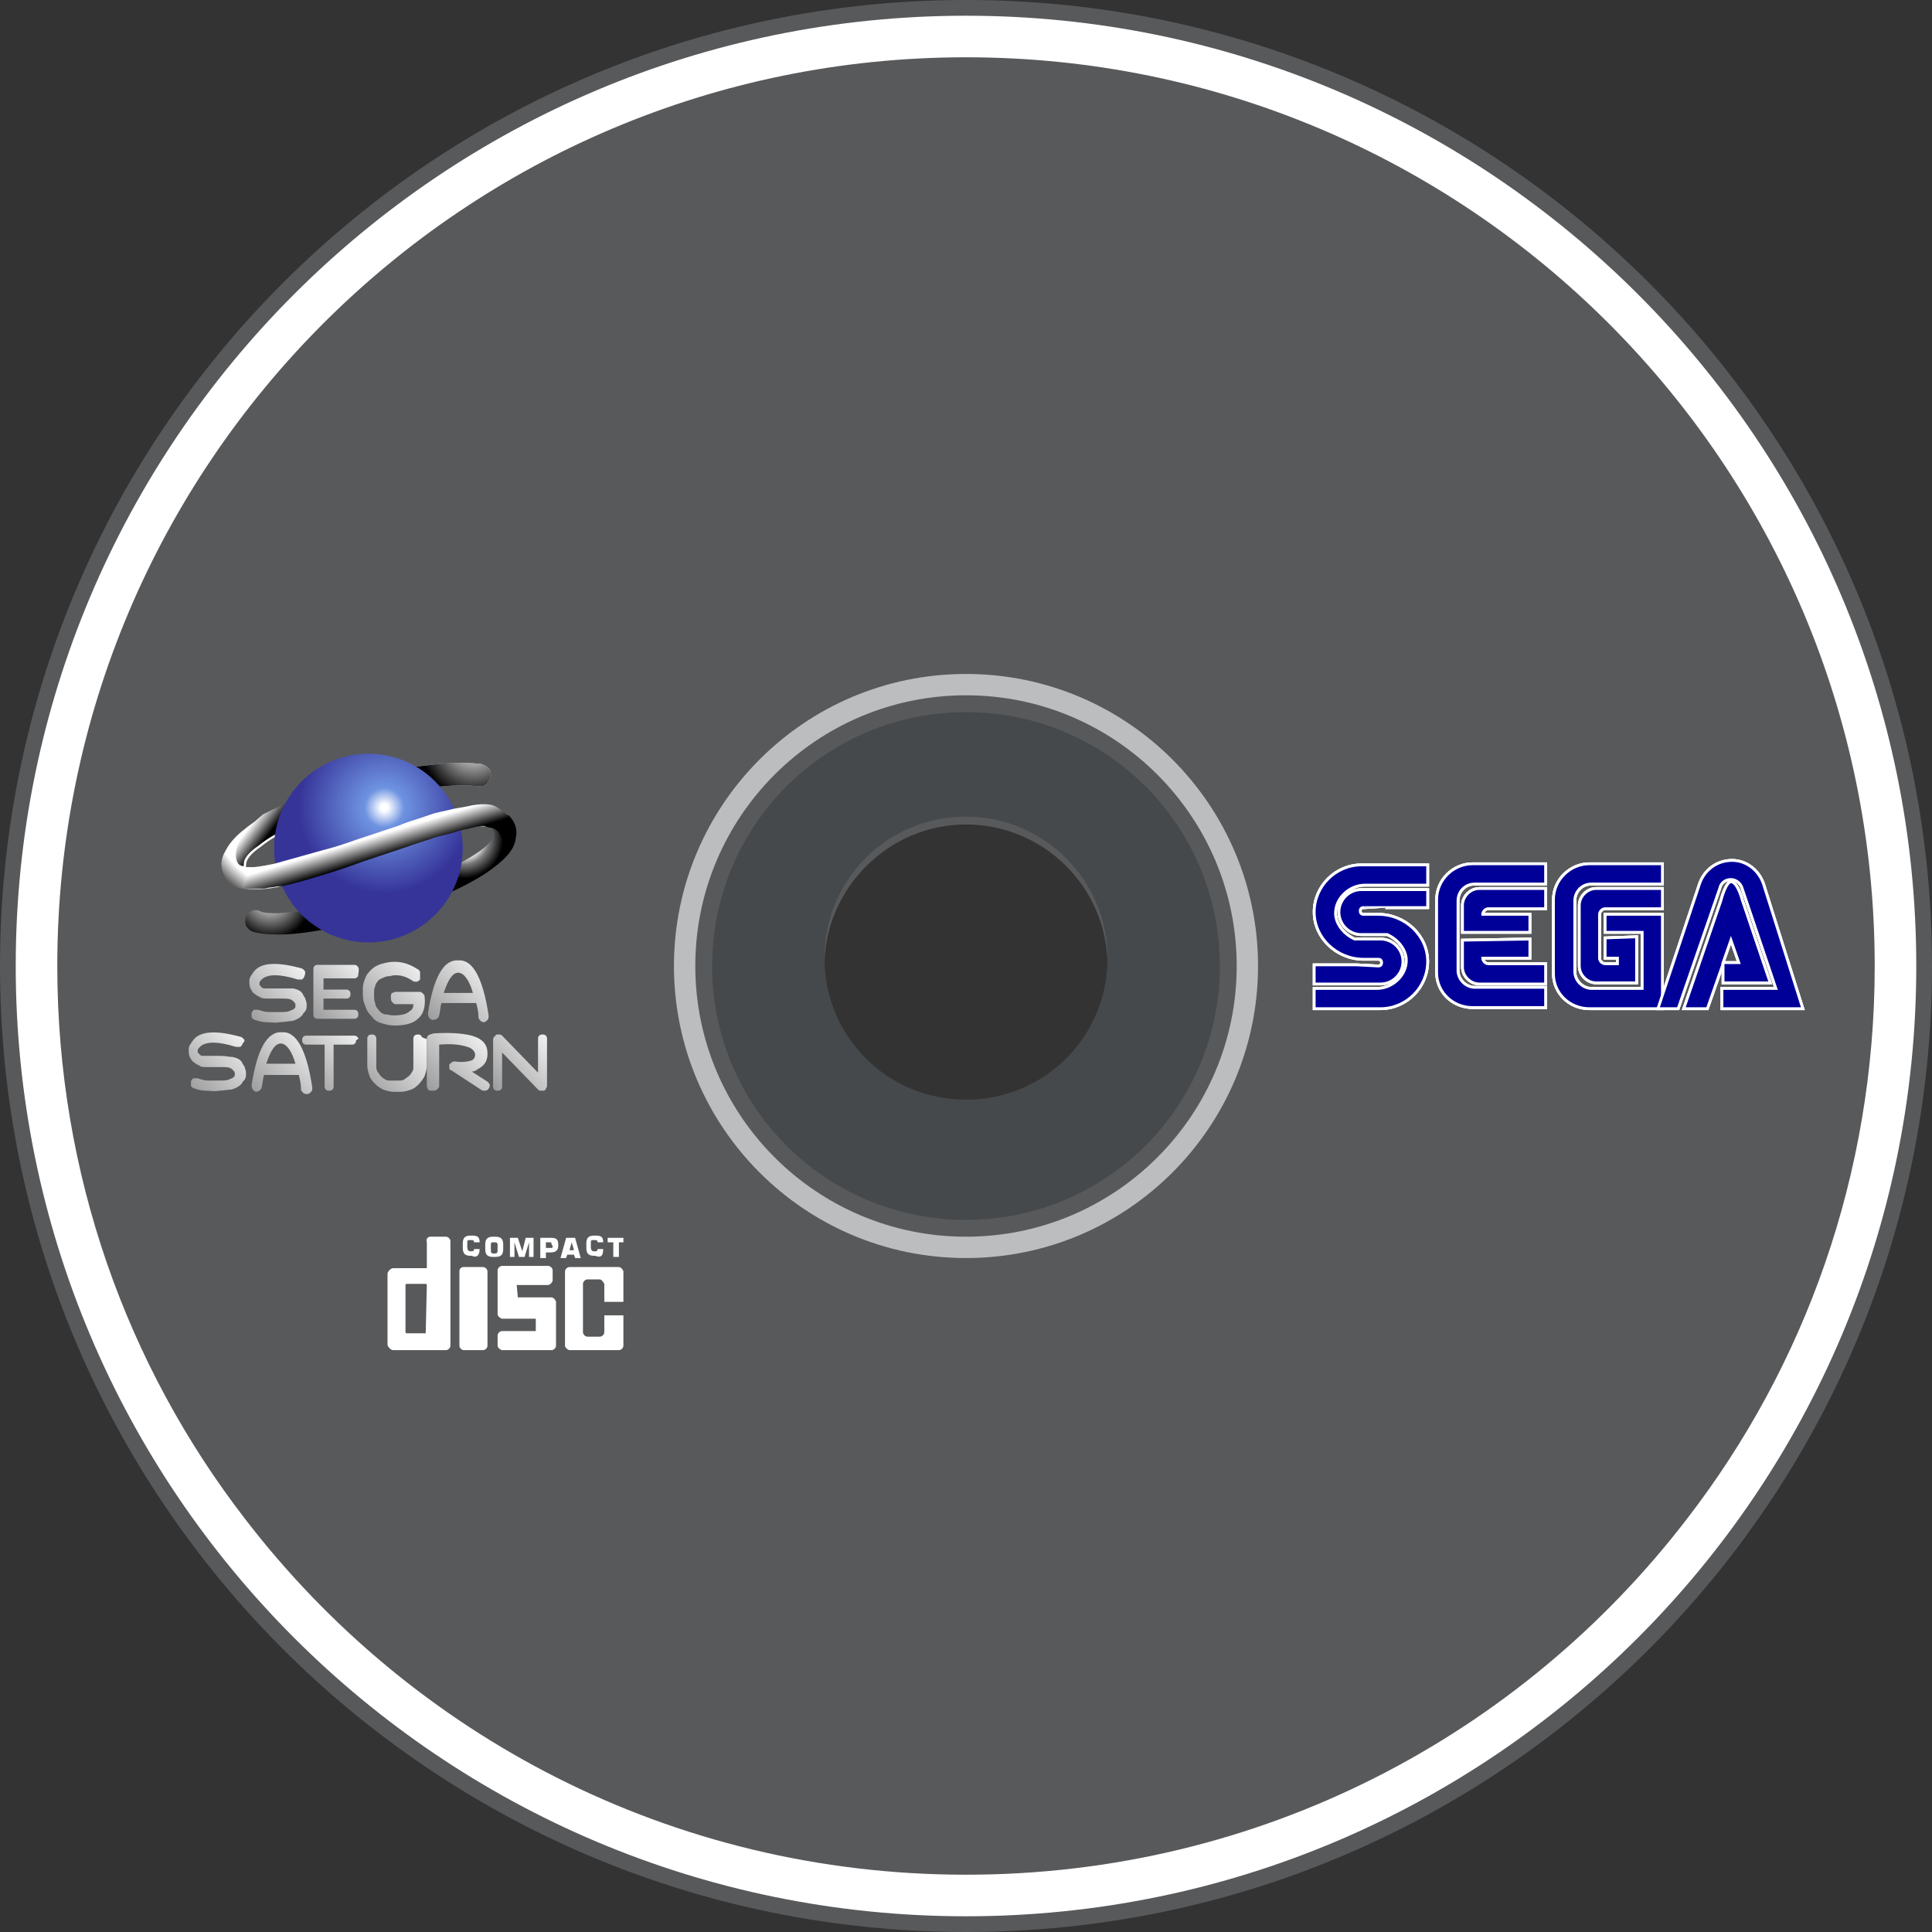 <?xml version="1.0" encoding="utf-8"?>
<!-- Generator: Adobe Illustrator 22.0.1, SVG Export Plug-In . SVG Version: 6.00 Build 0)  -->
<svg version="1.1" id="Calque_1" xmlns="http://www.w3.org/2000/svg" xmlns:xlink="http://www.w3.org/1999/xlink" x="0px" y="0px"
	 viewBox="0 0 172 172" style="enable-background:new 0 0 172 172;" xml:space="preserve">
<rect x="0" y="0" width="172" height="172" fill="#333333" stroke="none"/>
<style type="text/css">
	.st0{fill:#58595B;}
	.st1{fill:#45494C;}
	.st2{fill:#BBBDBF;}
	.st3{fill:#FFFFFF;}
	.st4{fill:#FFFFFF;stroke:#FFFFFF;stroke-width:0.25;stroke-miterlimit:10;}
	.st5{fill:#000099;stroke:#FFFFFF;stroke-width:0.25;stroke-miterlimit:10;}
	.st6{fill:url(#SVGID_1_);}
	.st7{fill:url(#SVGID_2_);}
	.st8{fill:url(#SVGID_3_);}
	.st9{fill:url(#SVGID_4_);}
	.st10{fill:url(#SVGID_5_);}
	.st11{fill:url(#SVGID_6_);}
	.st12{fill:url(#SVGID_7_);}
	.st13{fill:url(#SVGID_8_);}
	.st14{fill:url(#SVGID_9_);}
	.st15{fill:url(#SVGID_10_);}
	.st16{fill:url(#SVGID_11_);}
	.st17{fill:url(#SVGID_12_);}
	.st18{fill:url(#SVGID_13_);}
	.st19{fill:#CCCCCC;}
	.st20{fill:url(#SVGID_14_);}
	.st21{fill:url(#SVGID_15_);}
	.st22{fill:none;}
	.st23{fill:url(#SVGID_16_);}
	.st24{fill:url(#SVGID_17_);}
</style>
<g>
	<path class="st0" d="M86,172c-47.5,0-86-38.5-86-86S38.5,0,86,0s86,38.5,86,86S133.5,172,86,172z M98.6,86c0-7-5.7-12.6-12.6-12.6
		S73.4,79.1,73.4,86c0,7,5.6,12.6,12.6,12.6S98.6,93,98.6,86z"/>
	<path id="XMLID_3_" class="st1" d="M86,63.4c-12.5,0-22.6,10.1-22.6,22.6s10.1,22.6,22.6,22.6s22.6-10.1,22.6-22.6
		S98.5,63.4,86,63.4z M86,97.9c-7,0-12.6-5.6-12.6-12.6S79,72.7,86,72.7s12.6,5.7,12.6,12.6C98.6,92.3,93,97.9,86,97.9z"/>
	<path id="XMLID_6_" class="st2" d="M86,60c-14.4,0-26,11.7-26,26s11.6,26,26,26s26-11.7,26-26S100.4,60,86,60z M86,110.1
		c-13.3,0-24.1-10.8-24.1-24.1S72.7,61.9,86,61.9s24.1,10.8,24.1,24.1S99.3,110.1,86,110.1z"/>
	<path id="XMLID_918_" class="st3" d="M86,1.4C39.3,1.4,1.4,39.3,1.4,86s37.9,84.6,84.6,84.6s84.6-37.9,84.6-84.6S132.7,1.4,86,1.4z
		 M150.2,135.2c-14.8,19.3-38,31.7-64.2,31.7s-49.4-12.4-64.2-31.7C11.3,121.6,5.1,104.5,5.1,86C5.1,41.3,41.3,5.1,86,5.1
		s80.9,36.2,80.9,80.9C166.9,104.5,160.7,121.6,150.2,135.2L150.2,135.2z"/>
	<path class="st3" d="M41.3,112.8H43c0.2,0,0.4,0.2,0.4,0.4v6.6c0,0.2-0.2,0.4-0.4,0.4h-1.7c-0.2,0-0.4-0.2-0.4-0.4v-6.6
		C40.9,112.9,41.1,112.8,41.3,112.8z"/>
	<path class="st3" d="M38.3,110.1h1.4c0.2,0,0.4,0.2,0.4,0.4v9.3c0,0.2-0.2,0.4-0.4,0.4H35c-0.2,0-0.5-0.3-0.5-0.5v-6.3
		c0-0.2,0.3-0.5,0.5-0.5h3v-2.3C37.9,110.3,38.1,110.1,38.3,110.1L38.3,110.1z M36.7,114h1.1c0.2,0,0.4,0.2,0.4,0.4v4.3
		c0,0.2-0.2,0.4-0.4,0.4h-1.1c-0.2,0-0.4-0.2-0.4-0.4v-4.3C36.4,114.2,36.5,114,36.7,114z"/>
	<path class="st3" d="M46.1,115.5h3c0.2,0,0.4,0.3,0.4,0.4v3.9c0,0.2-0.2,0.4-0.4,0.4h-4.4c-0.1,0-0.4-0.2-0.4-0.4v-0.9
		c0-0.2,0.2-0.4,0.4-0.4h3v-1.1h-3c-0.1,0-0.4-0.2-0.4-0.4v-3.9c0-0.2,0.2-0.4,0.4-0.4h4.1c0.2,0,0.4,0.2,0.4,0.4v0.9
		c0,0.1-0.2,0.4-0.4,0.4H46L46.1,115.5L46.1,115.5z"/>
	<path class="st3" d="M55.5,117.1v2.7c0,0.2-0.2,0.4-0.4,0.4h-4.4c-0.1,0-0.4-0.2-0.4-0.4v-6.6c0-0.2,0.2-0.4,0.4-0.4h4.4
		c0.2,0,0.4,0.3,0.4,0.4v2.7h-1.7v-1.6c0,0-0.2-0.4-0.4-0.4h-1.1c-0.2,0-0.4,0.2-0.4,0.4v4.3c0,0.2,0.2,0.4,0.4,0.4h1.1
		c0.2,0,0.4-0.2,0.4-0.4v-1.5H55.5z"/>
	<polygon class="st3" points="54.6,111.9 55.1,111.9 55.1,110.6 55.5,110.6 55.5,110.2 54.1,110.2 54.1,110.6 54.6,110.6 	"/>
	<path class="st3" d="M53.7,111.2h-0.5l0,0c0,0.2-0.1,0.2-0.3,0.2s-0.3-0.1-0.3-0.4v-0.3c0-0.3,0-0.3,0.3-0.3c0.2,0,0.3,0,0.3,0.2
		l0,0h0.5l0,0c0-0.5-0.2-0.6-0.7-0.6h-0.1c-0.5,0-0.7,0.2-0.7,0.7v0.4c0,0.5,0.2,0.7,0.7,0.7H53C53.5,112,53.7,111.8,53.7,111.2
		L53.7,111.2z"/>
	<polygon class="st3" points="46.8,110.2 46.5,111.4 46.1,110.2 45.4,110.2 45.4,111.9 45.8,111.9 45.8,110.6 46.2,111.9 
		46.7,111.9 47.1,110.6 47.1,111.9 47.5,111.9 47.5,110.2 	"/>
	<g>
		<path class="st3" d="M51.2,110.2h-0.4h-0.4l-0.5,1.8h0.5l0.1-0.3h0.3h0.3l0.1,0.3h0.5L51.2,110.2z M50.9,111.3h-0.2l0.2-0.7l0,0
			l0,0l0.2,0.7H50.9z"/>
		<path class="st3" d="M49,110.2L49,110.2h-0.9v1.8h0.5v-0.5h0.3H49c0.5,0,0.7-0.2,0.7-0.6v-0.1C49.7,110.3,49.5,110.2,49,110.2z
			 M49.2,110.9c0,0.2,0,0.2-0.2,0.2h-0.1h-0.3v-0.5h0.3l0,0c0.2,0,0.2,0,0.2,0.2L49.2,110.9L49.2,110.9z"/>
		<path class="st3" d="M44.1,110.1L44.1,110.1h-0.2c-0.5,0-0.7,0.2-0.7,0.7v0.4c0,0.5,0.2,0.7,0.7,0.7H44h0.1c0.5,0,0.7-0.2,0.7-0.7
			v-0.4C44.8,110.3,44.6,110.1,44.1,110.1z M44.3,111.2c0,0.3,0,0.4-0.3,0.4l0,0l0,0c-0.3,0-0.3-0.1-0.3-0.4v-0.3
			c0-0.3,0-0.3,0.3-0.3l0,0l0,0c0.3,0,0.3,0.1,0.3,0.3V111.2z"/>
	</g>
	<path class="st3" d="M42.7,111.2h-0.5l0,0c0,0.2-0.1,0.2-0.3,0.2s-0.3-0.1-0.3-0.4v-0.3c0-0.3,0-0.3,0.3-0.3c0.2,0,0.3,0,0.3,0.2
		l0,0h0.5l0,0c0-0.5-0.2-0.6-0.7-0.6h-0.1c-0.5,0-0.7,0.2-0.7,0.7v0.4c0,0.5,0.2,0.7,0.7,0.7H42C42.4,112,42.7,111.8,42.7,111.2
		L42.7,111.2z"/>
	<path class="st0" d="M37.9,118.7h-1.7c-0.1,0-0.1-0.1-0.1-0.1v-4.2c0-0.1,0.1-0.1,0.1-0.1h1.7c0.1,0,0.1,0.1,0.1,0.1L37.9,118.7
		C38,118.7,37.9,118.7,37.9,118.7z"/>
	<g>
		<g>
			<path class="st4" d="M153.2,80.2l-3.3,9.6h2.1l1.4-4v1.7h4.2l-2.5-7.4c-0.1-0.4-0.5-1.6-1-1.6C153.7,78.5,153.3,79.8,153.2,80.2z
				 M153.4,85.7l0.7-2l0.7,2H153.4z"/>
		</g>
		<g>
			<path class="st4" d="M141.7,78.7h6.3v-1.8h-6.5c-1.7,0-3.2,1.4-3.2,3.2v6.6c0,1.7,1.4,3.1,3.2,3.1h6.5v-8.4h-5.1V83h3.3v5h-4.5
				c-0.8,0-1.5-0.7-1.5-1.5v-6.3C140.2,79.4,140.8,78.7,141.7,78.7z"/>
			<path class="st4" d="M142.9,83.5v1.8h1.1v0.5h-1.1c-0.2,0-0.5-0.2-0.5-0.5v-3.9c0-0.2,0.2-0.5,0.5-0.5h5.1v-1.8h-5.9
				c-0.8,0-1.5,0.7-1.5,1.5V86c0,0.8,0.7,1.5,1.5,1.5h3.6v-4.1L142.9,83.5L142.9,83.5z"/>
		</g>
		<g>
			<path class="st4" d="M131.3,78.7h6.3v-1.8h-6.5c-1.7,0-3.2,1.4-3.2,3.2v6.5c0,1.7,1.4,3.1,3.2,3.1h6.5v-1.8h-6.3
				c-0.8,0-1.5-0.7-1.5-1.5v-6.2C129.8,79.4,130.4,78.7,131.3,78.7z"/>
			<path class="st4" d="M136.2,83v-1.6H132c0-0.2,0.2-0.5,0.5-0.5h5.1v-1.8h-5.9c-0.8,0-1.5,0.7-1.5,1.5V83H136.2z"/>
			<path class="st4" d="M136.2,83.6v1.7H132c0,0.2,0.2,0.5,0.5,0.5h5.1v1.8h-5.9c-0.8,0-1.5-0.7-1.5-1.5v-2.4L136.2,83.6L136.2,83.6
				z"/>
		</g>
		<g>
			<path class="st4" d="M120.8,85.9H117v1.7h5.8h0.1c1.1,0,2-0.9,2-2s-0.9-2-2-2h-2.3c-0.9-0.4-1.7-1.3-1.7-2.3
				c0-1.4,1.3-2.5,2.6-2.5h5.6V77h-5.9c-2.3,0-4.2,1.9-4.2,4.2c0,2.3,2,4.2,4.4,4.2l0,0l0,0h1.3c0.2,0,0.3,0.1,0.3,0.3
				c0,0.2-0.1,0.3-0.3,0.3L120.8,85.9L120.8,85.9z"/>
			<path class="st4" d="M123.3,80.8h3.8v-1.6h-5.8h-0.1c-1.1,0-2,0.9-2,2s0.9,2,2,2h2.3c0.9,0.4,1.7,1.3,1.7,2.3
				c0,1.4-1.3,2.5-2.6,2.5H117v1.8h5.9c2.3,0,4.2-1.9,4.2-4.2c0-2.3-2-4.2-4.4-4.2l0,0l0,0h-1.3c-0.2,0-0.3-0.1-0.3-0.3
				c0-0.2,0.1-0.3,0.3-0.3C121.4,80.8,123.3,80.8,123.3,80.8z"/>
		</g>
		<path class="st4" d="M151.3,78.7l-3.7,11.1h1.8l3.7-10.7c0.1-0.5,0.5-0.8,1-0.8s0.9,0.4,1,0.8l3,8.9h-4.8v1.8h7.2L157,78.7
			c-0.4-1.2-1.5-2.1-2.8-2.1C152.8,76.6,151.7,77.5,151.3,78.7z"/>
		<g>
			<path class="st4" d="M153.2,80.2l-3.3,9.6h2.1l1.4-4v1.7h4.2l-2.5-7.4c-0.1-0.4-0.5-1.6-1-1.6C153.7,78.5,153.3,79.8,153.2,80.2z
				 M153.4,85.7l0.7-2l0.7,2H153.4z"/>
		</g>
		<g>
			<path class="st4" d="M141.7,78.7h6.3v-1.8h-6.5c-1.7,0-3.2,1.4-3.2,3.2v6.6c0,1.7,1.4,3.1,3.2,3.1h6.5v-8.4h-5.1V83h3.3v5h-4.5
				c-0.8,0-1.5-0.7-1.5-1.5v-6.3C140.2,79.4,140.8,78.7,141.7,78.7z"/>
			<path class="st4" d="M142.9,83.5v1.8h1.1v0.5h-1.1c-0.2,0-0.5-0.2-0.5-0.5v-3.9c0-0.2,0.2-0.5,0.5-0.5h5.1v-1.8h-5.9
				c-0.8,0-1.5,0.7-1.5,1.5V86c0,0.8,0.7,1.5,1.5,1.5h3.6v-4.1L142.9,83.5L142.9,83.5z"/>
		</g>
		<g>
			<path class="st4" d="M131.3,78.7h6.3v-1.8h-6.5c-1.7,0-3.2,1.4-3.2,3.2v6.5c0,1.7,1.4,3.1,3.2,3.1h6.5v-1.8h-6.3
				c-0.8,0-1.5-0.7-1.5-1.5v-6.2C129.8,79.4,130.4,78.7,131.3,78.7z"/>
			<path class="st4" d="M136.2,83v-1.6H132c0-0.2,0.2-0.5,0.5-0.5h5.1v-1.8h-5.9c-0.8,0-1.5,0.7-1.5,1.5V83H136.2z"/>
			<path class="st4" d="M136.2,83.6v1.7H132c0,0.2,0.2,0.5,0.5,0.5h5.1v1.8h-5.9c-0.8,0-1.5-0.7-1.5-1.5v-2.4L136.2,83.6L136.2,83.6
				z"/>
		</g>
		<g>
			<path class="st4" d="M120.8,85.9H117v1.7h5.8h0.1c1.1,0,2-0.9,2-2s-0.9-2-2-2h-2.3c-0.9-0.4-1.7-1.3-1.7-2.3
				c0-1.4,1.3-2.5,2.6-2.5h5.6V77h-5.9c-2.3,0-4.2,1.9-4.2,4.2c0,2.3,2,4.2,4.4,4.2l0,0l0,0h1.3c0.2,0,0.3,0.1,0.3,0.3
				c0,0.2-0.1,0.3-0.3,0.3L120.8,85.9L120.8,85.9z"/>
			<path class="st4" d="M123.3,80.8h3.8v-1.6h-5.8h-0.1c-1.1,0-2,0.9-2,2s0.9,2,2,2h2.3c0.9,0.4,1.7,1.3,1.7,2.3
				c0,1.4-1.3,2.5-2.6,2.5H117v1.8h5.9c2.3,0,4.2-1.9,4.2-4.2c0-2.3-2-4.2-4.4-4.2l0,0l0,0h-1.3c-0.2,0-0.3-0.1-0.3-0.3
				c0-0.2,0.1-0.3,0.3-0.3C121.4,80.8,123.3,80.8,123.3,80.8z"/>
		</g>
		<path class="st4" d="M151.3,78.7l-3.7,11.1h1.8l3.7-10.7c0.1-0.5,0.5-0.8,1-0.8s0.9,0.4,1,0.8l3,8.9h-4.8v1.8h7.2L157,78.7
			c-0.4-1.2-1.5-2.1-2.8-2.1C152.8,76.6,151.7,77.5,151.3,78.7z"/>
		<g>
			<path class="st5" d="M153.2,80.2l-3.3,9.6h2.1l1.4-4v1.7h4.2l-2.5-7.4c-0.1-0.4-0.5-1.6-1-1.6C153.7,78.5,153.3,79.8,153.2,80.2z
				 M153.4,85.7l0.7-2l0.7,2H153.4z"/>
		</g>
		<g>
			<path class="st5" d="M141.7,78.7h6.3v-1.8h-6.5c-1.7,0-3.2,1.4-3.2,3.2v6.6c0,1.7,1.4,3.1,3.2,3.1h6.5v-8.4h-5.1V83h3.3v5h-4.5
				c-0.8,0-1.5-0.7-1.5-1.5v-6.3C140.2,79.4,140.8,78.7,141.7,78.7z"/>
			<path class="st5" d="M142.9,83.5v1.8h1.1v0.5h-1.1c-0.2,0-0.5-0.2-0.5-0.5v-3.9c0-0.2,0.2-0.5,0.5-0.5h5.1v-1.8h-5.9
				c-0.8,0-1.5,0.7-1.5,1.5V86c0,0.8,0.7,1.5,1.5,1.5h3.6v-4.1L142.9,83.5L142.9,83.5z"/>
		</g>
		<g>
			<path class="st5" d="M131.3,78.7h6.3v-1.8h-6.5c-1.7,0-3.2,1.4-3.2,3.2v6.5c0,1.7,1.4,3.1,3.2,3.1h6.5v-1.8h-6.3
				c-0.8,0-1.5-0.7-1.5-1.5v-6.2C129.8,79.4,130.4,78.7,131.3,78.7z"/>
			<path class="st5" d="M136.2,83v-1.6H132c0-0.2,0.2-0.5,0.5-0.5h5.1v-1.8h-5.9c-0.8,0-1.5,0.7-1.5,1.5V83H136.2z"/>
			<path class="st5" d="M136.2,83.6v1.7H132c0,0.2,0.2,0.5,0.5,0.5h5.1v1.8h-5.9c-0.8,0-1.5-0.7-1.5-1.5v-2.4L136.2,83.6L136.2,83.6
				z"/>
		</g>
		<g>
			<path class="st5" d="M120.8,85.9H117v1.7h5.8h0.1c1.1,0,2-0.9,2-2s-0.9-2-2-2h-2.3c-0.9-0.4-1.7-1.3-1.7-2.3
				c0-1.4,1.3-2.5,2.6-2.5h5.6V77h-5.9c-2.3,0-4.2,1.9-4.2,4.2c0,2.3,2,4.2,4.4,4.2l0,0l0,0h1.3c0.2,0,0.3,0.1,0.3,0.3
				c0,0.2-0.1,0.3-0.3,0.3L120.8,85.9L120.8,85.9z"/>
			<path class="st5" d="M123.3,80.8h3.8v-1.6h-5.8h-0.1c-1.1,0-2,0.9-2,2s0.9,2,2,2h2.3c0.9,0.4,1.7,1.3,1.7,2.3
				c0,1.4-1.3,2.5-2.6,2.5H117v1.8h5.9c2.3,0,4.2-1.9,4.2-4.2c0-2.3-2-4.2-4.4-4.2l0,0l0,0h-1.3c-0.2,0-0.3-0.1-0.3-0.3
				c0-0.2,0.1-0.3,0.3-0.3C121.4,80.8,123.3,80.8,123.3,80.8z"/>
		</g>
		<path class="st5" d="M151.3,78.7l-3.7,11.1h1.8l3.7-10.7c0.1-0.5,0.5-0.8,1-0.8s0.9,0.4,1,0.8l3,8.9h-4.8v1.8h7.2L157,78.7
			c-0.4-1.2-1.5-2.1-2.8-2.1C152.8,76.6,151.7,77.5,151.3,78.7z"/>
	</g>
	
		<linearGradient id="SVGID_1_" gradientUnits="userSpaceOnUse" x1="22.141" y1="82.951" x2="27.213" y2="88.023" gradientTransform="matrix(1 0 0 -1 0 174)">
		<stop  offset="0" style="stop-color:#999999"/>
		<stop  offset="0.98" style="stop-color:#F3F3F3"/>
	</linearGradient>
	<path class="st6" d="M27.1,86.4c-0.1-0.1-0.2-0.2-0.3-0.2c-2.2-0.6-3.6-0.5-4.2,0.3c-0.2,0.3-0.4,0.5-0.4,0.8s0,0.5,0.1,0.7l0,0
		c0.1,0.2,0.2,0.4,0.4,0.5l0,0c0.1,0.1,0.3,0.2,0.5,0.3c0.1,0.1,0.4,0.1,0.8,0.1c0.1,0,0.3,0,0.5,0s0.4,0,0.5,0l0,0
		c0.4,0,0.8,0,0.9,0.1c0.1,0,0.4,0.3,0.4,0.4s0,0,0,0c0,0.1,0,0.1,0,0.2c0,0.2-0.1,0.1-0.1,0.2l0,0c-0.1,0.1-0.2,0.1-0.4,0.2
		c-0.2,0.1-0.5,0.1-0.9,0.1c-0.3,0-0.7,0-1,0S23.3,90,23,89.9c-0.1,0-0.2,0-0.4,0c-0.1,0.1-0.2,0.2-0.2,0.3c0,0.1,0,0.2,0,0.4
		c0.1,0.1,0.2,0.2,0.3,0.2c0.3,0.1,0.6,0.2,1,0.2s0.8,0.1,1.2,0c0.4,0,0.8-0.1,1.1-0.1c0.4-0.1,0.7-0.3,0.9-0.5l0,0
		c0.1-0.2,0.2-0.3,0.3-0.4l0,0c0.1-0.2,0.1-0.3,0.1-0.5l0,0c0-0.1,0-0.3-0.1-0.5c0-0.1,0-0.1-0.2-0.4c-0.1-0.3-0.4-0.5-0.9-0.6l0,0
		c-0.1,0-0.5,0-1,0c-0.1,0-0.3,0-0.6,0c-0.2,0-0.4,0-0.5,0c-0.3,0-0.4,0-0.5,0s-0.2-0.1-0.2-0.1c-0.1-0.1-0.1-0.1-0.2-0.2l0,0
		c0,0,0-0.1,0-0.2s0.1-0.2,0.2-0.3c0.5-0.5,1.6-0.5,3.2,0c0.1,0,0.2,0,0.4,0c0.1-0.1,0.2-0.2,0.2-0.3C27.2,86.7,27.2,86.5,27.1,86.4
		z"/>
	
		<linearGradient id="SVGID_2_" gradientUnits="userSpaceOnUse" x1="16.691" y1="76.801" x2="21.859" y2="81.969" gradientTransform="matrix(1 0 0 -1 0 174)">
		<stop  offset="0" style="stop-color:#999999"/>
		<stop  offset="0.98" style="stop-color:#F3F3F3"/>
	</linearGradient>
	<path class="st7" d="M21.7,92.5c-0.1-0.1-0.2-0.2-0.3-0.2c-2.2-0.6-3.6-0.5-4.2,0.3c-0.2,0.3-0.4,0.5-0.4,0.8s0,0.5,0.1,0.7l0,0
		c0.1,0.2,0.2,0.4,0.4,0.5l0,0c0.1,0.1,0.3,0.2,0.5,0.3c0.1,0.1,0.4,0.1,0.8,0.1c0.1,0,0.3,0,0.5,0s0.4,0,0.5,0l0,0
		c0.4,0,0.8,0,0.9,0.1c0.1,0,0.4,0.3,0.4,0.4s0,0,0,0c0,0.1,0,0.1,0,0.2c0,0.2-0.1,0.1-0.1,0.2l0,0c-0.1,0.1-0.2,0.1-0.4,0.2
		c-0.2,0.1-0.5,0.1-0.9,0.1c-0.3,0-0.7,0-1,0s-0.6-0.1-0.9-0.2c-0.1,0-0.2,0-0.4,0c-0.1,0.1-0.2,0.2-0.2,0.3c0,0.1,0,0.2,0,0.4
		c0.1,0.1,0.2,0.2,0.3,0.2c0.3,0.1,0.6,0.2,1,0.2s0.8,0.1,1.2,0c0.4,0,0.8-0.1,1.1-0.1c0.4-0.1,0.7-0.3,0.9-0.5l0,0
		c0.1-0.2,0.2-0.3,0.3-0.4l0,0c0.1-0.2,0.1-0.3,0.1-0.5l0,0c0-0.1,0-0.3-0.1-0.5c0-0.1,0-0.1-0.2-0.4c-0.1-0.3-0.4-0.5-0.9-0.6l0,0
		c-0.3,0-0.6-0.1-1.1-0.1c-0.1,0-0.3,0-0.6,0c-0.2,0-0.4,0-0.5,0c-0.3,0-0.4,0-0.5,0s-0.2-0.1-0.2-0.1c-0.1-0.1-0.1-0.1-0.2-0.2l0,0
		c0,0,0-0.1,0-0.2s0.1-0.2,0.2-0.3c0.5-0.5,1.6-0.5,3.2,0c0.1,0,0.2,0,0.4,0c0.1-0.1,0.2-0.2,0.2-0.3C21.8,92.7,21.8,92.6,21.7,92.5
		z"/>
	
		<linearGradient id="SVGID_3_" gradientUnits="userSpaceOnUse" x1="27.555" y1="83.355" x2="32.494" y2="88.294" gradientTransform="matrix(1 0 0 -1 0 174)">
		<stop  offset="0" style="stop-color:#999999"/>
		<stop  offset="0.98" style="stop-color:#F3F3F3"/>
	</linearGradient>
	<path class="st8" d="M31.8,86c-0.1-0.1-0.2-0.1-0.3-0.1h-3.2c-0.1,0-0.2,0-0.3,0.1c-0.1,0.1-0.1,0.2-0.1,0.3v4c0,0.1,0,0.2,0.1,0.3
		c0.1,0.1,0.2,0.1,0.3,0.1h3.2c0.1,0,0.2,0,0.3-0.1c0.1-0.1,0.1-0.2,0.1-0.3c0-0.1,0-0.2-0.1-0.3c-0.1-0.1-0.2-0.1-0.3-0.1h-2.7v-1
		h2c0.1,0,0.2,0,0.3-0.1c0.1-0.1,0.1-0.2,0.1-0.3c0-0.1,0-0.2-0.1-0.3c-0.1-0.1-0.2-0.1-0.3-0.1h-2v-1h2.7c0.1,0,0.2,0,0.3-0.1
		c0.1-0.1,0.1-0.2,0.1-0.3C32,86.2,31.9,86.1,31.8,86z"/>
	
		<linearGradient id="SVGID_4_" gradientUnits="userSpaceOnUse" x1="32.364" y1="82.72" x2="37.8" y2="88.156" gradientTransform="matrix(1 0 0 -1 0 174)">
		<stop  offset="0" style="stop-color:#999999"/>
		<stop  offset="0.98" style="stop-color:#F3F3F3"/>
	</linearGradient>
	<path class="st9" d="M37.4,86.6c0-0.1-0.1-0.3-0.2-0.3c-0.9-0.6-1.8-0.8-2.8-0.6c-0.4,0.1-0.5,0.1-0.9,0.3
		c-0.4,0.2-0.7,0.6-0.7,0.6c-0.2,0.2-0.3,0.5-0.4,0.8c-0.1,0.3-0.1,0.5-0.1,0.9s0,0.8,0.2,1.2c0.1,0.4,0.3,0.7,0.6,1l0,0
		c0.2,0.3,0.5,0.5,0.9,0.6c0.3,0.1,0.7,0.2,1.1,0.2c1,0,1.7-0.2,2.1-0.6c0.5-0.4,0.7-1.1,0.6-2c0-0.1-0.1-0.2-0.2-0.3
		c-0.1-0.1-0.2-0.1-0.3-0.1h-2.1c-0.1,0-0.2,0.1-0.3,0.1c-0.1,0.1-0.1,0.2-0.1,0.4c0,0.1,0,0.3,0.1,0.4s0.2,0.2,0.3,0.2h1.6
		c0,0.3-0.1,0.5-0.3,0.6c-0.3,0.3-0.8,0.4-1.5,0.4c-0.3,0-0.5-0.1-0.8-0.1l0,0c-0.2-0.1-0.4-0.2-0.5-0.4c-0.2-0.2-0.3-0.4-0.3-0.6
		c-0.1-0.2-0.1-0.5-0.1-0.8s0-0.5,0.1-0.7c0-0.1,0.1-0.3,0.2-0.4c0,0,0.1-0.2,0.4-0.3c0.2-0.1,0.4-0.2,0.7-0.2l0,0
		c0.7-0.2,1.4,0,2,0.4c0.1,0.1,0.2,0.1,0.4,0.1c0.1,0,0.2-0.1,0.3-0.2C37.4,86.9,37.4,86.7,37.4,86.6z"/>
	
		<linearGradient id="SVGID_5_" gradientUnits="userSpaceOnUse" x1="38.515" y1="82.617" x2="43.837" y2="87.939" gradientTransform="matrix(1 0 0 -1 0 174)">
		<stop  offset="0" style="stop-color:#999999"/>
		<stop  offset="0.98" style="stop-color:#F3F3F3"/>
	</linearGradient>
	<path class="st10" d="M43.4,90.8c0.1-0.1,0.1-0.2,0.1-0.4c-0.5-3.3-1.4-5-2.7-4.9c-1.3-0.1-2.2,1.5-2.7,4.7c0,0.1,0,0.2,0.1,0.4
		c0.1,0.1,0.2,0.2,0.3,0.2s0.2,0,0.4-0.1c0.1-0.1,0.2-0.2,0.2-0.3c0.1-0.4,0.1-0.8,0.2-1.1l0,0h3.1c0.1,0.4,0.2,0.8,0.2,1.3
		c0,0.1,0.1,0.2,0.2,0.3C42.9,91,43,91,43.1,91C43.2,91,43.3,90.9,43.4,90.8z M39.5,88.4c0.4-1.2,0.8-1.8,1.3-1.8s1,0.7,1.3,1.8
		H39.5z"/>
	
		<linearGradient id="SVGID_6_" gradientUnits="userSpaceOnUse" x1="22.706" y1="76.107" x2="28.295" y2="81.697" gradientTransform="matrix(1 0 0 -1 0 174)">
		<stop  offset="0" style="stop-color:#999999"/>
		<stop  offset="0.98" style="stop-color:#F3F3F3"/>
	</linearGradient>
	<path class="st11" d="M23.1,97.1c0.1-0.1,0.2-0.2,0.2-0.3c0.1-0.4,0.1-0.8,0.2-1.1h3.1c0.1,0.4,0.2,0.8,0.2,1.3
		c0,0.1,0.1,0.2,0.2,0.3c0.1,0.1,0.2,0.1,0.4,0.1c0.1,0,0.2-0.1,0.3-0.2c0.1-0.1,0.1-0.2,0.1-0.4c-0.5-3.3-1.4-5-2.7-4.9
		c-1.3-0.1-2.2,1.5-2.7,4.7c0,0.1,0,0.2,0.1,0.4c0.1,0.1,0.2,0.2,0.3,0.2C22.8,97.2,22.9,97.2,23.1,97.1z M23.7,94.7
		c0.4-1.2,0.8-1.8,1.3-1.8s1,0.7,1.3,1.8H23.7z"/>
	
		<linearGradient id="SVGID_7_" gradientUnits="userSpaceOnUse" x1="26.427" y1="77.477" x2="31.653" y2="82.703" gradientTransform="matrix(1 0 0 -1 0 174)">
		<stop  offset="0" style="stop-color:#999999"/>
		<stop  offset="0.98" style="stop-color:#F3F3F3"/>
	</linearGradient>
	<path class="st12" d="M31.8,92.3c-0.1-0.1-0.2-0.1-0.3-0.1h-4.2c-0.1,0-0.2,0-0.3,0.1c-0.1,0.1-0.1,0.2-0.1,0.3
		c0,0.1,0,0.2,0.1,0.3c0.1,0.1,0.2,0.1,0.3,0.1h1.6v3.7c0,0.1,0,0.2,0.1,0.3c0.1,0.1,0.2,0.1,0.3,0.1c0.1,0,0.2,0,0.3-0.1
		c0.1-0.1,0.1-0.2,0.1-0.3V93h1.6c0.1,0,0.2,0,0.3-0.1c0.1-0.1,0.1-0.2,0.1-0.3C32,92.5,31.9,92.4,31.8,92.3z"/>
	
		<linearGradient id="SVGID_8_" gradientUnits="userSpaceOnUse" x1="32.141" y1="76.741" x2="37.424" y2="82.024" gradientTransform="matrix(1 0 0 -1 0 174)">
		<stop  offset="0" style="stop-color:#999999"/>
		<stop  offset="0.98" style="stop-color:#F3F3F3"/>
	</linearGradient>
	<path class="st13" d="M37.5,92.2c-0.1-0.1-0.2-0.1-0.3-0.1s-0.2,0-0.3,0.1s-0.1,0.2-0.1,0.3v2.4c0,0.2,0,0.4-0.1,0.5
		c-0.1,0.2-0.2,0.3-0.3,0.4S36.1,96,36,96.1c-0.2,0.1-0.3,0.1-0.5,0.1h-0.7c-0.2,0-0.4,0-0.5-0.1c-0.2-0.1-0.3-0.2-0.4-0.3
		c-0.1-0.1-0.2-0.3-0.3-0.4l0,0c-0.1-0.2-0.1-0.3-0.1-0.5v-2.4c0-0.1,0-0.2-0.1-0.3c-0.1-0.1-0.2-0.1-0.3-0.1s-0.2,0-0.3,0.1
		s-0.1,0.2-0.1,0.3v2.4c0,0.3,0.1,0.6,0.2,0.9l0,0c0.1,0.3,0.3,0.5,0.5,0.7s0.5,0.4,0.7,0.5c0.3,0.1,0.6,0.2,0.9,0.2h0.7
		c0.3,0,0.6-0.1,0.9-0.2l0,0c0.3-0.1,0.5-0.3,0.7-0.5s0.4-0.5,0.5-0.7l0,0c0.1-0.3,0.2-0.6,0.2-0.9v-2.4
		C37.6,92.4,37.5,92.3,37.5,92.2z"/>
	
		<linearGradient id="SVGID_9_" gradientUnits="userSpaceOnUse" x1="38.017" y1="76.646" x2="43.338" y2="81.968" gradientTransform="matrix(1 0 0 -1 0 174)">
		<stop  offset="0" style="stop-color:#999999"/>
		<stop  offset="0.98" style="stop-color:#F3F3F3"/>
	</linearGradient>
	<path class="st14" d="M38.1,92.2C38,92.3,38,92.4,38,92.6v4.1c0,0.1,0.1,0.2,0.1,0.3c0.1,0.1,0.2,0.1,0.4,0.1c0.1,0,0.3,0,0.4-0.1
		c0.1-0.1,0.2-0.2,0.2-0.3V93c1.1-0.1,1.9,0,2.5,0.2c0.4,0.1,0.7,0.4,0.7,0.7c0,0.2-0.1,0.4-0.3,0.5c-0.3,0.1-0.8,0.2-1.5,0.1
		c-0.1,0-0.2,0-0.3,0.1S40,94.7,40,94.8s0,0.2,0,0.3c0,0.1,0.1,0.2,0.2,0.2l2.6,1.7c0.1,0.1,0.2,0.1,0.4,0.1c0.1,0,0.3-0.1,0.3-0.2
		c0.1-0.1,0.1-0.2,0.1-0.3c0-0.1-0.1-0.2-0.2-0.3L42,95.4c0.2,0,0.4-0.1,0.5-0.2c0.6-0.3,0.9-0.7,0.9-1.4c0-0.8-0.4-1.3-1.4-1.6
		c-0.8-0.2-1.9-0.3-3.4-0.2C38.3,92.1,38.2,92.1,38.1,92.2z"/>
	
		<linearGradient id="SVGID_10_" gradientUnits="userSpaceOnUse" x1="43.729" y1="76.792" x2="48.898" y2="81.96" gradientTransform="matrix(1 0 0 -1 0 174)">
		<stop  offset="0" style="stop-color:#999999"/>
		<stop  offset="0.98" style="stop-color:#F3F3F3"/>
	</linearGradient>
	<path class="st15" d="M44,92.3c-0.1,0.1-0.1,0.2-0.1,0.3v4.1c0,0.1,0,0.2,0.1,0.3c0.1,0.1,0.2,0.1,0.3,0.1s0.2,0,0.3-0.1
		s0.1-0.2,0.1-0.3v-3l3.2,3.3c0.1,0.1,0.2,0.1,0.2,0.1c0.1,0,0.2,0,0.3,0s0.2-0.1,0.2-0.2c0.1-0.1,0.1-0.2,0.1-0.3v-4.1
		c0-0.1,0-0.2-0.1-0.3c-0.1-0.1-0.2-0.1-0.3-0.1s-0.2,0-0.3,0.1s-0.1,0.2-0.1,0.3v3l-3.2-3.3c-0.1-0.1-0.2-0.1-0.2-0.1
		c-0.1,0-0.2,0-0.3,0C44.1,92.2,44.1,92.2,44,92.3z"/>
	
		<radialGradient id="SVGID_11_" cx="41.279" cy="99.321" r="3.561" gradientTransform="matrix(1 0 0 -1 0 174)" gradientUnits="userSpaceOnUse">
		<stop  offset="0.43" style="stop-color:#FFFFFF"/>
		<stop  offset="0.64" style="stop-color:#7A7A7A"/>
		<stop  offset="0.99" style="stop-color:#000000"/>
	</radialGradient>
	<path class="st16" d="M42.8,73.6c0.3,0,0.4,0,0.6,0l0,0c0.4,0.2,0.6,0.5,0.6,0.7c-0.1,0.4-0.5,0.9-1.2,1.4
		c-0.8,0.6-1.9,1.2-3.2,1.8c-0.6,0.3-1.2,0.5-1.9,0.8c-0.8,0.3-0.7,2.4-0.1,2.2c1-0.4,2-0.8,2.8-1.2c1.5-0.7,2.7-1.4,3.6-2.1
		c1.2-0.9,1.8-1.7,1.9-2.5c0.2-0.8,0-1.5-0.6-2.1C45.1,72.4,42.7,73.6,42.8,73.6z"/>
	
		<radialGradient id="SVGID_12_" cx="24.051" cy="94.038" r="3.675" gradientTransform="matrix(1 0 0 -1 0 174)" gradientUnits="userSpaceOnUse">
		<stop  offset="0" style="stop-color:#FFFFFF"/>
		<stop  offset="1" style="stop-color:#000000"/>
	</radialGradient>
	<path class="st17" d="M29.4,80.7c-0.6,0.1-1.1,0.2-1.7,0.3l0,0c-1.1,0.2-2.1,0.2-2.9,0.3l0,0c-0.7,0-1.3,0-1.7-0.2
		c-0.2-0.1-0.5-0.1-0.7,0c-0.3,0.1-0.4,0.3-0.5,0.5c-0.1,0.3-0.1,0.5,0,0.8c0.1,0.2,0.3,0.4,0.5,0.5c0.5,0.2,1.3,0.3,2.4,0.3
		c0.9,0,2-0.1,3.2-0.3l0,0c0.6-0.1,1.2-0.2,1.9-0.3C30.5,82.5,30,80.6,29.4,80.7z"/>
	
		<radialGradient id="SVGID_13_" cx="25.87" cy="101.771" r="8.421" gradientTransform="matrix(1 0 0 -1 0 174)" gradientUnits="userSpaceOnUse">
		<stop  offset="0.813" style="stop-color:#FFFFFF"/>
		<stop  offset="1" style="stop-color:#575757"/>
	</radialGradient>
	<path class="st18" d="M29.3,70.1c-0.6,0.2-1.1,0.4-1.6,0.6c-1.2,0.5-2.3,1-3.3,1.5l0,0c-1.1,0.5-2,1.1-2.6,1.6l0,0
		c-0.8,0.6-1.4,1.3-1.7,1.9l0,0c-0.5,0.8-0.5,1.6-0.1,2.3c0.2,0.7,0.9,1.1,2.2,1.2c0.7,0,1.6,0,2.8-0.3c0.6-0.1,1.3-0.3,2.1-0.5
		c0.5-0.1-0.1-2-0.5-1.9c-0.7,0.2-1.3,0.3-1.9,0.5c-1,0.2-1.7,0.3-2.3,0.2c-0.2,0-0.4,0-0.5,0l0,0c0-0.2,0-0.4,0.1-0.6l0,0
		c0.2-0.4,0.6-0.8,1.2-1.2c0.6-0.5,1.4-1,2.3-1.4c0.9-0.5,2-0.9,3.1-1.4l0,0c0.3-0.1,0.7-0.2,1-0.4C30.2,71.9,30,69.8,29.3,70.1z"/>
	<path class="st19" d="M37.5,70.2c0.6-0.1,1.3-0.1,1.9-0.2c1.2-0.1,2.3-0.1,3.2,0c0.3,0,0.5,0,0.7-0.2s0.3-0.4,0.4-0.7
		c0-0.3,0-0.5-0.2-0.7s-0.4-0.3-0.7-0.4c-1.1-0.1-2.2-0.1-3.6,0c-0.8,0.1-1.7,0.2-2.6,0.3C36.2,68.4,36.9,70.3,37.5,70.2z"/>
	
		<radialGradient id="SVGID_14_" cx="42.141" cy="107.648" r="4.709" gradientTransform="matrix(1 0 0 -1 0 174)" gradientUnits="userSpaceOnUse">
		<stop  offset="0" style="stop-color:#FFFFFF"/>
		<stop  offset="1" style="stop-color:#000000"/>
	</radialGradient>
	<path class="st20" d="M37.5,70.2c0.6-0.1,1.3-0.1,1.9-0.2c1.2-0.1,2.3-0.1,3.2,0c0.3,0,0.5,0,0.7-0.2s0.3-0.4,0.4-0.7
		c0-0.3,0-0.5-0.2-0.7s-0.4-0.3-0.7-0.4c-1.1-0.1-2.2-0.1-3.6,0c-0.8,0.1-1.7,0.2-2.6,0.3C36.2,68.4,36.9,70.3,37.5,70.2z"/>
	
		<linearGradient id="SVGID_15_" gradientUnits="userSpaceOnUse" x1="24.698" y1="100.697" x2="23.262" y2="101.788" gradientTransform="matrix(1 0 0 -1 0 174)">
		<stop  offset="0" style="stop-color:#000000"/>
		<stop  offset="1" style="stop-color:#FFFFFF"/>
	</linearGradient>
	<path class="st21" d="M21,76.1c0,1.1,0.7,1,0.7,1l0,0l0,0c0-0.2,0-0.4,0.1-0.6l0,0c0.2-0.4,0.6-0.8,1.2-1.2c0.6-0.5,1.4-1,2.3-1.4
		c0.9-0.5,2-0.9,3.1-1.4l0,0c0.3-0.1,0.7-0.2,1-0.4c0.4-0.1,0.5-0.6,0.5-1.1c-0.5,0-0.9,0-1.4,0c-1,0-1.9,0.1-2.8,0.4
		c-0.5,0.2-1,0.5-1.5,0.7l0,0c-0.3,0.2-0.7,0.3-0.9,0.5C22.2,73.5,21,74.8,21,76.1z"/>
	<path class="st22" d="M43.7,69.1c0-0.3,0-0.5-0.2-0.7s-0.4-0.3-0.7-0.4c-1.1-0.1-2.2-0.1-3.6,0c-1.2,0.1-2.5,0.2-3.9,0.5
		c-1.3,0.2-2.6,0.5-4,0.9c-1.3,0.4-2.6,0.8-3.8,1.2c-1.2,0.5-2.3,1-3.3,1.5l0,0c-1.1,0.5-2,1.1-2.6,1.6l0,0
		c-0.8,0.6-1.4,1.3-1.7,1.9l0,0c-0.5,0.8-0.5,1.6-0.1,2.3c0.2,0.7,0.9,1,2.1,1.1c0.7,0,1.7,0,2.8-0.2c1-0.2,2.1-0.5,3.5-0.9
		c1-0.3,2.3-0.7,3.9-1.3l3.9-1.3c1.4-0.5,2.6-0.8,3.5-1.1c1.1-0.3,2-0.5,2.6-0.6c0.5-0.1,0.8-0.1,0.9,0l0,0c0.4,0.2,0.6,0.5,0.6,0.7
		c-0.1,0.4-0.5,0.9-1.2,1.4c-0.8,0.6-1.9,1.2-3.2,1.8c-1.3,0.6-2.8,1.1-4.4,1.7l0,0c-1.2,0.4-2.5,0.7-3.8,1.1
		c-1.3,0.3-2.5,0.5-3.6,0.7l0,0c-1.1,0.2-2.1,0.2-2.9,0.3l0,0c-0.7,0-1.3,0-1.7-0.2c-0.2-0.1-0.5-0.1-0.7,0
		c-0.3,0.1-0.4,0.3-0.5,0.5c-0.1,0.3-0.1,0.5,0,0.8c0.1,0.2,0.3,0.4,0.5,0.5c0.5,0.2,1.3,0.3,2.4,0.3c0.9,0,2-0.1,3.2-0.3l0,0
		c1.2-0.2,2.4-0.4,3.8-0.7l0,0c1.4-0.3,2.7-0.7,4-1.1c1.7-0.5,3.2-1.1,4.6-1.8c1.5-0.7,2.7-1.4,3.6-2.1c1.2-0.9,1.8-1.7,1.9-2.5
		c0.3-1.1-0.2-2-1.5-2.8c-0.4-0.3-1.1-0.4-2.3-0.2l0,0c-0.7,0.1-1.7,0.3-2.9,0.7c-0.9,0.3-2.1,0.6-3.6,1.1l-3.9,1.3
		c-1.6,0.5-2.8,0.9-3.9,1.2c-1.3,0.4-2.4,0.7-3.4,0.9c-1,0.2-1.7,0.3-2.3,0.2c-0.2,0-0.4,0-0.5,0l0,0c0-0.2,0-0.4,0.1-0.6l0,0
		c0.2-0.4,0.6-0.8,1.2-1.2c0.6-0.5,1.4-1,2.3-1.4c0.9-0.5,2-0.9,3.1-1.4l0,0c1.1-0.4,2.3-0.8,3.6-1.2c1.3-0.4,2.5-0.7,3.8-0.9
		c1.3-0.2,2.5-0.4,3.7-0.5s2.3-0.1,3.2,0c0.3,0,0.5,0,0.7-0.2C43.5,69.6,43.6,69.4,43.7,69.1z"/>
	
		<radialGradient id="SVGID_16_" cx="34.221" cy="102.102" r="7.638" gradientTransform="matrix(1 0 0 -1 0 174)" gradientUnits="userSpaceOnUse">
		<stop  offset="4.000000e-02" style="stop-color:#FFFFFF"/>
		<stop  offset="4.000000e-02" style="stop-color:#FFFFFF"/>
		<stop  offset="0.23" style="stop-color:#6E93E1"/>
		<stop  offset="1" style="stop-color:#363499"/>
	</radialGradient>
	<circle class="st23" cx="32.8" cy="75.5" r="8.4"/>
	
		<linearGradient id="SVGID_17_" gradientUnits="userSpaceOnUse" x1="33.715" y1="97.63" x2="33.14" y2="99.508" gradientTransform="matrix(1 0 0 -1 0 174)">
		<stop  offset="0" style="stop-color:#000000"/>
		<stop  offset="0.989" style="stop-color:#FFFFFF"/>
	</linearGradient>
	<path class="st24" d="M24.4,76.9c-0.1,0-2.6,0.6-3.1,0.2c-0.1-0.1,0.3,0.2,0.7,0.7c0.1,0.1,0,0.2,0,0.3c0,0,0,0-0.1,0.1v0.1
		c0,0.1,0,0.1,0,0.1c0,0.1-0.1,0.3-0.1,0.4v0.1c0,0-0.1,0-0.1,0.1c0,0-0.1,0-0.1,0.1l0,0h0.2c0,0,0.3,0,0.6,0c0.3,0,0.7,0,1.1,0
		c0.2,0,0.4-0.1,0.6-0.1c0.3,0,0.5-0.1,0.7-0.1s0.2,0,0.3,0c0.9-0.2,2-0.5,3.3-0.9c1-0.3,2.3-0.7,3.9-1.3l3.9-1.3
		c0.8-0.3,1.5-0.5,2.1-0.7c0.5-0.2,1-0.3,1.4-0.4c0.5-0.1,1-0.3,1.4-0.4c0.5-0.1,0.9-0.2,1.3-0.3c0.5-0.1,0.8-0.1,0.9,0l0,0
		c0.1,0.1,0.7,0,1.1,0.5c0.5,0.7,0.7,2.1,0.9,1.8c0.3-0.4,0.5-0.8,0.5-1.2c0.3-1.1-0.2-2-1.5-2.8c-0.4-0.3-1.1-0.4-2.3-0.2l0,0
		c-0.4,0.1-1,0.2-1.6,0.3c-0.4,0.1-0.8,0.2-1.3,0.3c-0.5,0.1-1,0.3-1.6,0.5s-1.3,0.4-2,0.7l-3.9,1.3c-1.1,0.4-2.1,0.7-2.9,0.9
		L24.4,76.9z"/>
	<path class="st22" d="M40.7,72c-0.4,0.1-1,0.3-1.4,0.4c-0.9,0.3-2.1,0.6-3.6,1.1l-3.9,1.3c-1.2,0.4-2.2,0.7-3.1,1
		c-0.4,0.1-0.6,0.2-0.8,0.2c-1.3,0.4-4.5,1.3-5.8,1.2"/>
	<path class="st22" d="M24.8,78.9c0.9-0.2,2.3-0.5,3.6-0.9c1-0.3,2.3-0.7,3.9-1.3l3.9-1.3c1.4-0.5,2.6-0.8,3.5-1.1
		c0.5-0.1,1.1-0.3,1.5-0.4"/>
</g>
</svg>

